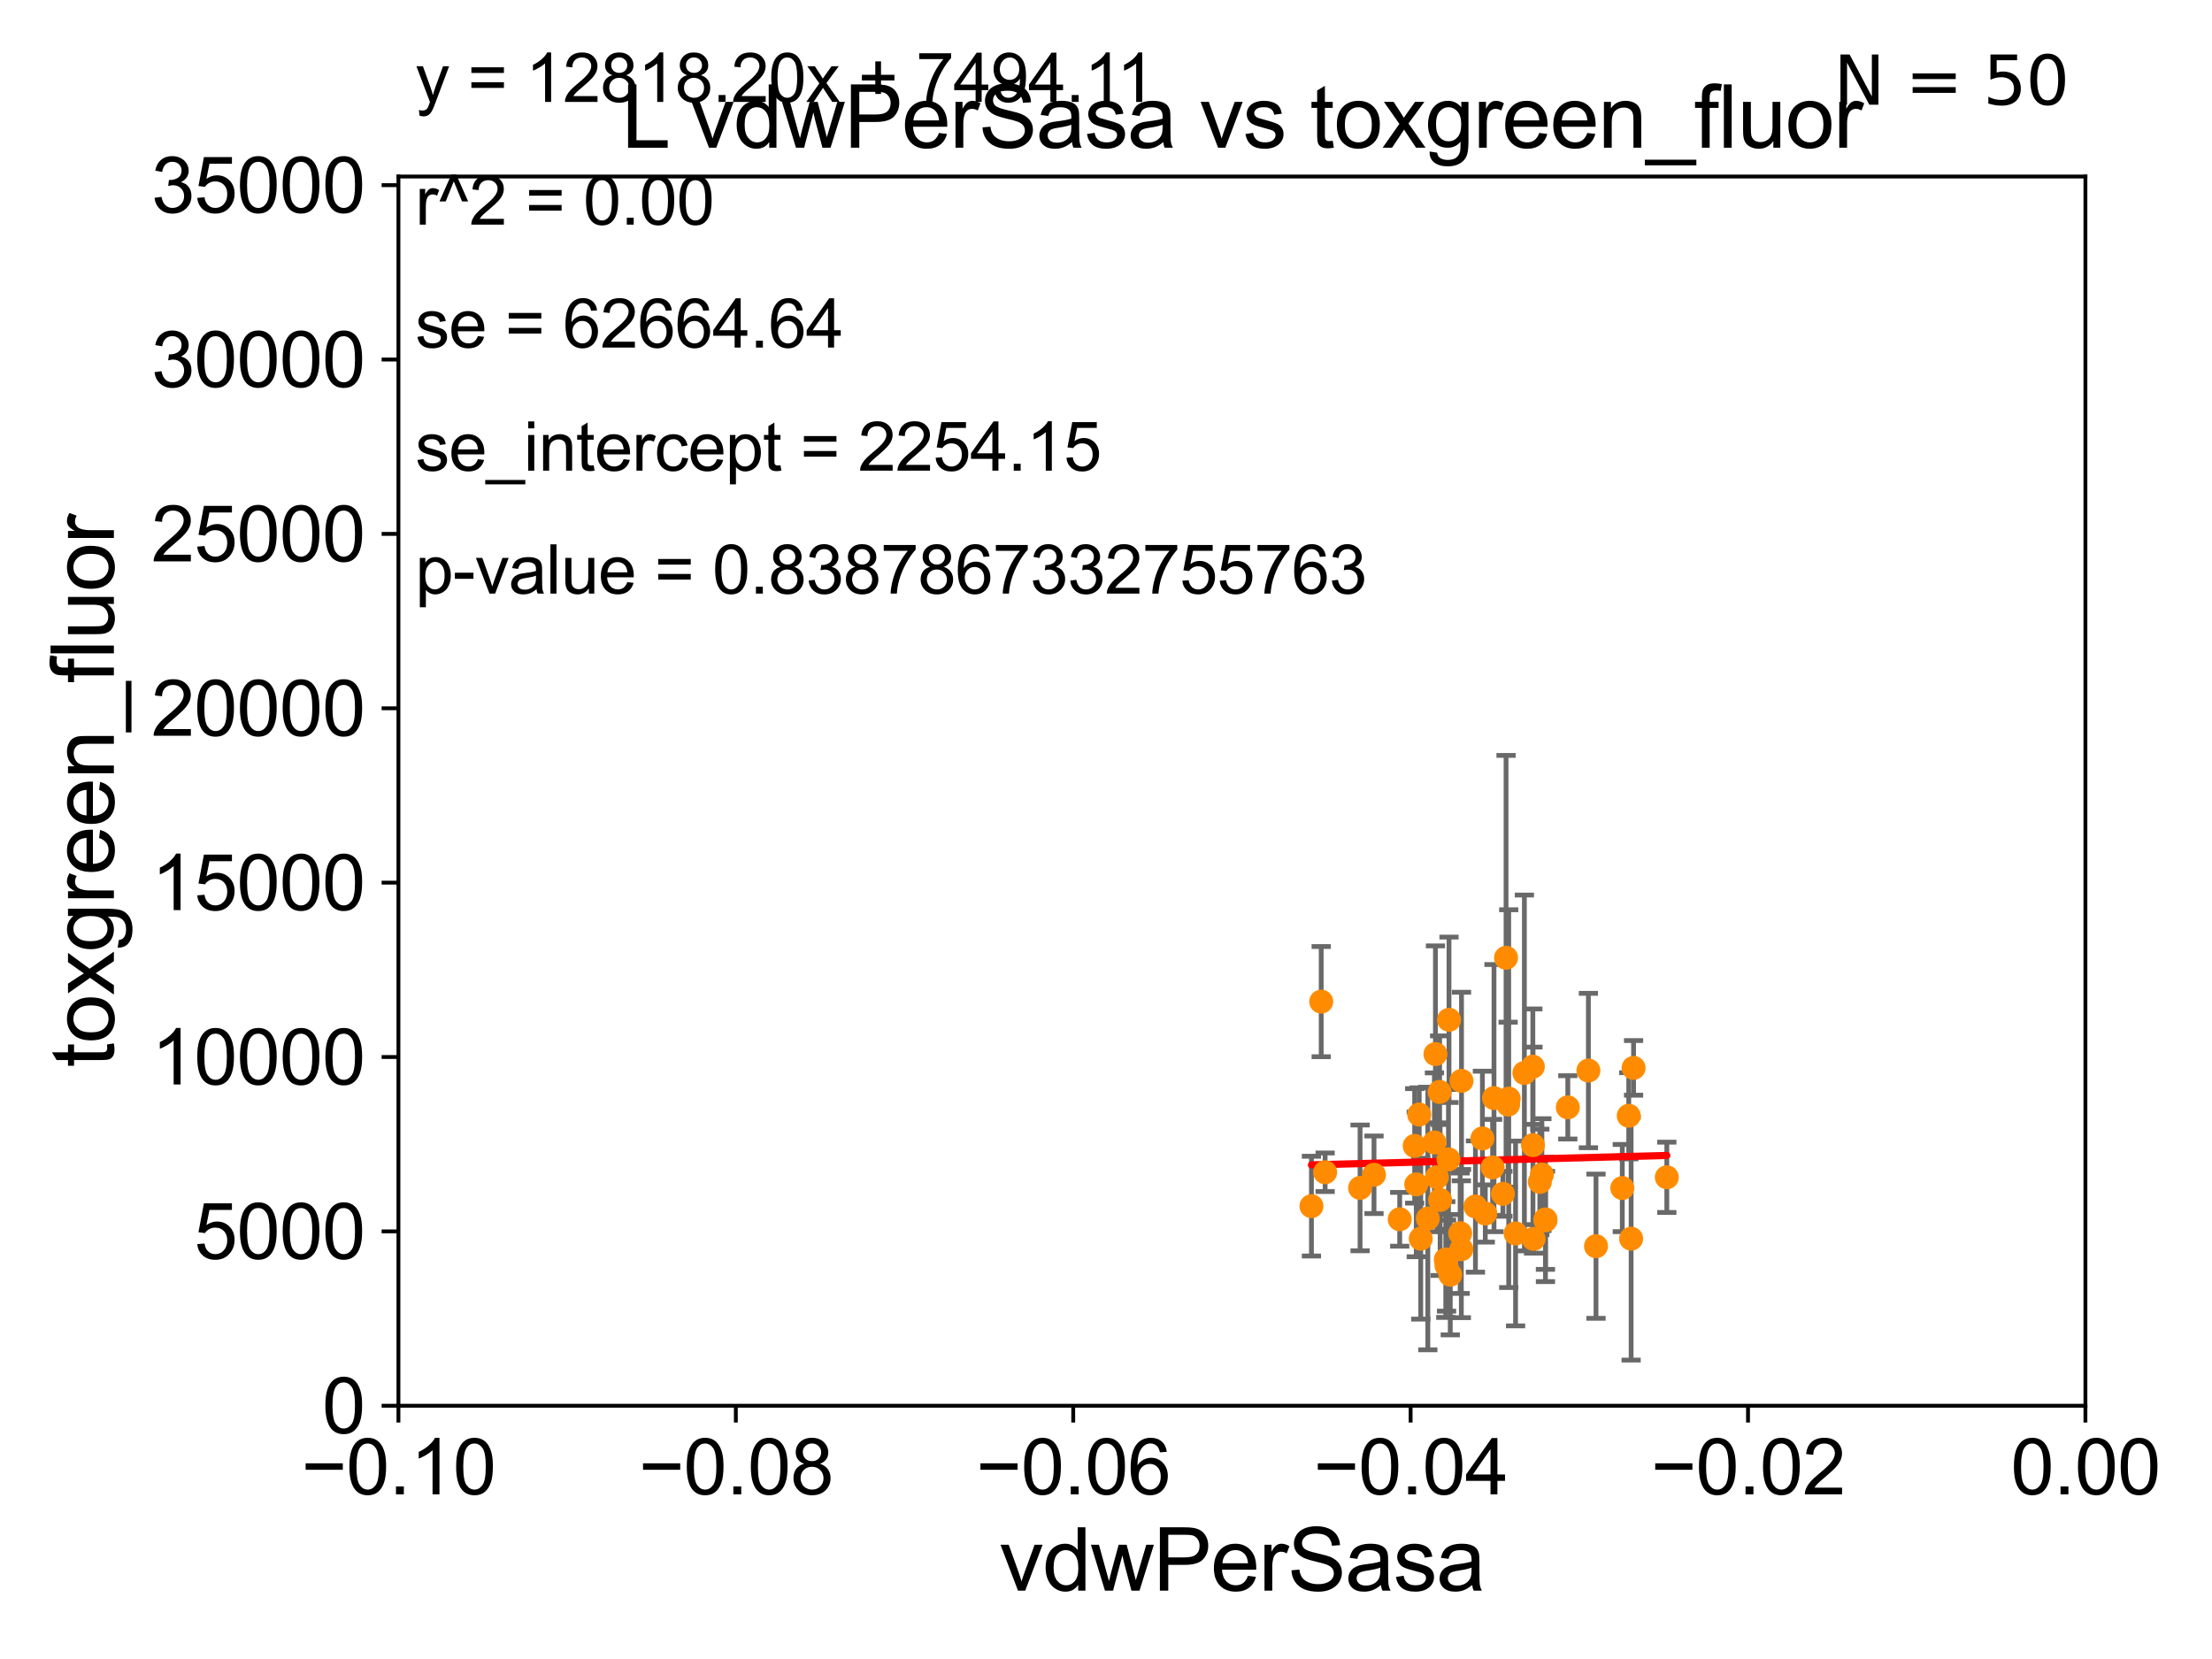 <?xml version="1.0" encoding="utf-8" standalone="no"?>
<!DOCTYPE svg PUBLIC "-//W3C//DTD SVG 1.1//EN"
  "http://www.w3.org/Graphics/SVG/1.1/DTD/svg11.dtd">
<svg xmlns:xlink="http://www.w3.org/1999/xlink" width="460.8pt" height="345.6pt" viewBox="0 0 460.8 345.6" xmlns="http://www.w3.org/2000/svg" version="1.1">
 <defs>
  <style type="text/css">*{stroke-linejoin: round; stroke-linecap: butt}</style>
 </defs>
 <g id="figure_1">
  <g id="patch_1">
   <path d="M 0 345.6 
L 460.8 345.6 
L 460.8 0 
L 0 0 
z
" style="fill: #ffffff"/>
  </g>
  <g id="axes_1">
   <g id="patch_2">
    <path d="M 83 292.84 
L 434.43 292.84 
L 434.43 36.775 
L 83 36.775 
z
" style="fill: #ffffff"/>
   </g>
   <g id="PathCollection_1">
    <defs>
     <path id="m54efac72c2" d="M 0 1.118 
C 0.297 1.118 0.581 1 0.791 0.791 
C 1 0.581 1.118 0.297 1.118 0 
C 1.118 -0.297 1 -0.581 0.791 -0.791 
C 0.581 -1 0.297 -1.118 0 -1.118 
C -0.297 -1.118 -0.581 -1 -0.791 -0.791 
C -1 -0.581 -1.118 -0.297 -1.118 0 
C -1.118 0.297 -1 0.581 -0.791 0.791 
C -0.581 1 -0.297 1.118 0 1.118 
z
" style="stroke: #ff8c00"/>
    </defs>
    <g clip-path="url(#p6ec3dfb92c)">
     <use xlink:href="#m54efac72c2" x="321.201" y="244.695" style="fill: #ff8c00; stroke: #ff8c00"/>
     <use xlink:href="#m54efac72c2" x="332.477" y="259.608" style="fill: #ff8c00; stroke: #ff8c00"/>
     <use xlink:href="#m54efac72c2" x="299.029" y="219.585" style="fill: #ff8c00; stroke: #ff8c00"/>
     <use xlink:href="#m54efac72c2" x="294.703" y="238.707" style="fill: #ff8c00; stroke: #ff8c00"/>
     <use xlink:href="#m54efac72c2" x="276.049" y="244.201" style="fill: #ff8c00; stroke: #ff8c00"/>
     <use xlink:href="#m54efac72c2" x="320.773" y="246.213" style="fill: #ff8c00; stroke: #ff8c00"/>
     <use xlink:href="#m54efac72c2" x="330.892" y="223.011" style="fill: #ff8c00; stroke: #ff8c00"/>
     <use xlink:href="#m54efac72c2" x="304.178" y="256.906" style="fill: #ff8c00; stroke: #ff8c00"/>
     <use xlink:href="#m54efac72c2" x="299.9" y="227.469" style="fill: #ff8c00; stroke: #ff8c00"/>
     <use xlink:href="#m54efac72c2" x="297.444" y="253.843" style="fill: #ff8c00; stroke: #ff8c00"/>
     <use xlink:href="#m54efac72c2" x="315.723" y="256.952" style="fill: #ff8c00; stroke: #ff8c00"/>
     <use xlink:href="#m54efac72c2" x="307.362" y="251.34" style="fill: #ff8c00; stroke: #ff8c00"/>
     <use xlink:href="#m54efac72c2" x="337.952" y="247.494" style="fill: #ff8c00; stroke: #ff8c00"/>
     <use xlink:href="#m54efac72c2" x="301.855" y="212.437" style="fill: #ff8c00; stroke: #ff8c00"/>
     <use xlink:href="#m54efac72c2" x="308.813" y="237.16" style="fill: #ff8c00; stroke: #ff8c00"/>
     <use xlink:href="#m54efac72c2" x="283.329" y="247.463" style="fill: #ff8c00; stroke: #ff8c00"/>
     <use xlink:href="#m54efac72c2" x="317.557" y="223.517" style="fill: #ff8c00; stroke: #ff8c00"/>
     <use xlink:href="#m54efac72c2" x="299.332" y="245.247" style="fill: #ff8c00; stroke: #ff8c00"/>
     <use xlink:href="#m54efac72c2" x="326.602" y="230.683" style="fill: #ff8c00; stroke: #ff8c00"/>
     <use xlink:href="#m54efac72c2" x="314.169" y="230.111" style="fill: #ff8c00; stroke: #ff8c00"/>
     <use xlink:href="#m54efac72c2" x="298.819" y="238" style="fill: #ff8c00; stroke: #ff8c00"/>
     <use xlink:href="#m54efac72c2" x="321.949" y="254.027" style="fill: #ff8c00; stroke: #ff8c00"/>
     <use xlink:href="#m54efac72c2" x="319.344" y="238.555" style="fill: #ff8c00; stroke: #ff8c00"/>
     <use xlink:href="#m54efac72c2" x="301.337" y="263.658" style="fill: #ff8c00; stroke: #ff8c00"/>
     <use xlink:href="#m54efac72c2" x="339.297" y="232.438" style="fill: #ff8c00; stroke: #ff8c00"/>
     <use xlink:href="#m54efac72c2" x="302.116" y="265.544" style="fill: #ff8c00; stroke: #ff8c00"/>
     <use xlink:href="#m54efac72c2" x="314.29" y="228.867" style="fill: #ff8c00; stroke: #ff8c00"/>
     <use xlink:href="#m54efac72c2" x="319.472" y="258.081" style="fill: #ff8c00; stroke: #ff8c00"/>
     <use xlink:href="#m54efac72c2" x="295.032" y="246.729" style="fill: #ff8c00; stroke: #ff8c00"/>
     <use xlink:href="#m54efac72c2" x="313.737" y="199.519" style="fill: #ff8c00; stroke: #ff8c00"/>
     <use xlink:href="#m54efac72c2" x="319.319" y="222.208" style="fill: #ff8c00; stroke: #ff8c00"/>
     <use xlink:href="#m54efac72c2" x="304.458" y="225.169" style="fill: #ff8c00; stroke: #ff8c00"/>
     <use xlink:href="#m54efac72c2" x="301.744" y="241.519" style="fill: #ff8c00; stroke: #ff8c00"/>
     <use xlink:href="#m54efac72c2" x="301.18" y="262.381" style="fill: #ff8c00; stroke: #ff8c00"/>
     <use xlink:href="#m54efac72c2" x="311.227" y="228.754" style="fill: #ff8c00; stroke: #ff8c00"/>
     <use xlink:href="#m54efac72c2" x="321.945" y="254.221" style="fill: #ff8c00; stroke: #ff8c00"/>
     <use xlink:href="#m54efac72c2" x="295.968" y="258.039" style="fill: #ff8c00; stroke: #ff8c00"/>
     <use xlink:href="#m54efac72c2" x="295.647" y="232.181" style="fill: #ff8c00; stroke: #ff8c00"/>
     <use xlink:href="#m54efac72c2" x="310.937" y="243.186" style="fill: #ff8c00; stroke: #ff8c00"/>
     <use xlink:href="#m54efac72c2" x="273.197" y="251.259" style="fill: #ff8c00; stroke: #ff8c00"/>
     <use xlink:href="#m54efac72c2" x="347.228" y="245.252" style="fill: #ff8c00; stroke: #ff8c00"/>
     <use xlink:href="#m54efac72c2" x="339.793" y="258.035" style="fill: #ff8c00; stroke: #ff8c00"/>
     <use xlink:href="#m54efac72c2" x="291.584" y="253.998" style="fill: #ff8c00; stroke: #ff8c00"/>
     <use xlink:href="#m54efac72c2" x="300.003" y="249.974" style="fill: #ff8c00; stroke: #ff8c00"/>
     <use xlink:href="#m54efac72c2" x="286.23" y="244.726" style="fill: #ff8c00; stroke: #ff8c00"/>
     <use xlink:href="#m54efac72c2" x="340.301" y="222.462" style="fill: #ff8c00; stroke: #ff8c00"/>
     <use xlink:href="#m54efac72c2" x="275.231" y="208.655" style="fill: #ff8c00; stroke: #ff8c00"/>
     <use xlink:href="#m54efac72c2" x="304.423" y="260.235" style="fill: #ff8c00; stroke: #ff8c00"/>
     <use xlink:href="#m54efac72c2" x="313.082" y="248.698" style="fill: #ff8c00; stroke: #ff8c00"/>
     <use xlink:href="#m54efac72c2" x="309.412" y="252.795" style="fill: #ff8c00; stroke: #ff8c00"/>
    </g>
   </g>
   <g id="matplotlib.axis_1">
    <g id="xtick_1">
     <g id="line2d_1">
      <defs>
       <path id="m4c0af90b9c" d="M 0 0 
L 0 3.5 
" style="stroke: #000000; stroke-width: 0.8"/>
      </defs>
      <g>
       <use xlink:href="#m4c0af90b9c" x="83" y="292.84" style="stroke: #000000; stroke-width: 0.8"/>
      </g>
     </g>
     <g id="text_1">
      <!-- −0.10 -->
      <g transform="translate(62.759 311.293)scale(0.16 -0.16)">
       <defs>
        <path id="ArialMT-2212" d="M 3381 1997 
L 356 1997 
L 356 2522 
L 3381 2522 
L 3381 1997 
z
" transform="scale(0.016)"/>
        <path id="ArialMT-30" d="M 266 2259 
Q 266 3072 433 3567 
Q 600 4063 929 4331 
Q 1259 4600 1759 4600 
Q 2128 4600 2406 4451 
Q 2684 4303 2865 4023 
Q 3047 3744 3150 3342 
Q 3253 2941 3253 2259 
Q 3253 1453 3087 958 
Q 2922 463 2592 192 
Q 2263 -78 1759 -78 
Q 1097 -78 719 397 
Q 266 969 266 2259 
z
M 844 2259 
Q 844 1131 1108 757 
Q 1372 384 1759 384 
Q 2147 384 2411 759 
Q 2675 1134 2675 2259 
Q 2675 3391 2411 3762 
Q 2147 4134 1753 4134 
Q 1366 4134 1134 3806 
Q 844 3388 844 2259 
z
" transform="scale(0.016)"/>
        <path id="ArialMT-2e" d="M 581 0 
L 581 641 
L 1222 641 
L 1222 0 
L 581 0 
z
" transform="scale(0.016)"/>
        <path id="ArialMT-31" d="M 2384 0 
L 1822 0 
L 1822 3584 
Q 1619 3391 1289 3197 
Q 959 3003 697 2906 
L 697 3450 
Q 1169 3672 1522 3987 
Q 1875 4303 2022 4600 
L 2384 4600 
L 2384 0 
z
" transform="scale(0.016)"/>
       </defs>
       <use xlink:href="#ArialMT-2212"/>
       <use xlink:href="#ArialMT-30" x="58.398"/>
       <use xlink:href="#ArialMT-2e" x="114.014"/>
       <use xlink:href="#ArialMT-31" x="141.797"/>
       <use xlink:href="#ArialMT-30" x="197.412"/>
      </g>
     </g>
    </g>
    <g id="xtick_2">
     <g id="line2d_2">
      <g>
       <use xlink:href="#m4c0af90b9c" x="153.286" y="292.84" style="stroke: #000000; stroke-width: 0.8"/>
      </g>
     </g>
     <g id="text_2">
      <!-- −0.08 -->
      <g transform="translate(133.045 311.293)scale(0.16 -0.16)">
       <defs>
        <path id="ArialMT-38" d="M 1131 2484 
Q 781 2613 612 2850 
Q 444 3088 444 3419 
Q 444 3919 803 4259 
Q 1163 4600 1759 4600 
Q 2359 4600 2725 4251 
Q 3091 3903 3091 3403 
Q 3091 3084 2923 2848 
Q 2756 2613 2416 2484 
Q 2838 2347 3058 2040 
Q 3278 1734 3278 1309 
Q 3278 722 2862 322 
Q 2447 -78 1769 -78 
Q 1091 -78 675 323 
Q 259 725 259 1325 
Q 259 1772 486 2073 
Q 713 2375 1131 2484 
z
M 1019 3438 
Q 1019 3113 1228 2906 
Q 1438 2700 1772 2700 
Q 2097 2700 2305 2904 
Q 2513 3109 2513 3406 
Q 2513 3716 2298 3927 
Q 2084 4138 1766 4138 
Q 1444 4138 1231 3931 
Q 1019 3725 1019 3438 
z
M 838 1322 
Q 838 1081 952 856 
Q 1066 631 1291 507 
Q 1516 384 1775 384 
Q 2178 384 2440 643 
Q 2703 903 2703 1303 
Q 2703 1709 2433 1975 
Q 2163 2241 1756 2241 
Q 1359 2241 1098 1978 
Q 838 1716 838 1322 
z
" transform="scale(0.016)"/>
       </defs>
       <use xlink:href="#ArialMT-2212"/>
       <use xlink:href="#ArialMT-30" x="58.398"/>
       <use xlink:href="#ArialMT-2e" x="114.014"/>
       <use xlink:href="#ArialMT-30" x="141.797"/>
       <use xlink:href="#ArialMT-38" x="197.412"/>
      </g>
     </g>
    </g>
    <g id="xtick_3">
     <g id="line2d_3">
      <g>
       <use xlink:href="#m4c0af90b9c" x="223.572" y="292.84" style="stroke: #000000; stroke-width: 0.8"/>
      </g>
     </g>
     <g id="text_3">
      <!-- −0.06 -->
      <g transform="translate(203.331 311.293)scale(0.16 -0.16)">
       <defs>
        <path id="ArialMT-36" d="M 3184 3459 
L 2625 3416 
Q 2550 3747 2413 3897 
Q 2184 4138 1850 4138 
Q 1581 4138 1378 3988 
Q 1113 3794 959 3422 
Q 806 3050 800 2363 
Q 1003 2672 1297 2822 
Q 1591 2972 1913 2972 
Q 2475 2972 2870 2558 
Q 3266 2144 3266 1488 
Q 3266 1056 3080 686 
Q 2894 316 2569 119 
Q 2244 -78 1831 -78 
Q 1128 -78 684 439 
Q 241 956 241 2144 
Q 241 3472 731 4075 
Q 1159 4600 1884 4600 
Q 2425 4600 2770 4297 
Q 3116 3994 3184 3459 
z
M 888 1484 
Q 888 1194 1011 928 
Q 1134 663 1356 523 
Q 1578 384 1822 384 
Q 2178 384 2434 671 
Q 2691 959 2691 1453 
Q 2691 1928 2437 2201 
Q 2184 2475 1800 2475 
Q 1419 2475 1153 2201 
Q 888 1928 888 1484 
z
" transform="scale(0.016)"/>
       </defs>
       <use xlink:href="#ArialMT-2212"/>
       <use xlink:href="#ArialMT-30" x="58.398"/>
       <use xlink:href="#ArialMT-2e" x="114.014"/>
       <use xlink:href="#ArialMT-30" x="141.797"/>
       <use xlink:href="#ArialMT-36" x="197.412"/>
      </g>
     </g>
    </g>
    <g id="xtick_4">
     <g id="line2d_4">
      <g>
       <use xlink:href="#m4c0af90b9c" x="293.858" y="292.84" style="stroke: #000000; stroke-width: 0.8"/>
      </g>
     </g>
     <g id="text_4">
      <!-- −0.04 -->
      <g transform="translate(273.617 311.293)scale(0.16 -0.16)">
       <defs>
        <path id="ArialMT-34" d="M 2069 0 
L 2069 1097 
L 81 1097 
L 81 1613 
L 2172 4581 
L 2631 4581 
L 2631 1613 
L 3250 1613 
L 3250 1097 
L 2631 1097 
L 2631 0 
L 2069 0 
z
M 2069 1613 
L 2069 3678 
L 634 1613 
L 2069 1613 
z
" transform="scale(0.016)"/>
       </defs>
       <use xlink:href="#ArialMT-2212"/>
       <use xlink:href="#ArialMT-30" x="58.398"/>
       <use xlink:href="#ArialMT-2e" x="114.014"/>
       <use xlink:href="#ArialMT-30" x="141.797"/>
       <use xlink:href="#ArialMT-34" x="197.412"/>
      </g>
     </g>
    </g>
    <g id="xtick_5">
     <g id="line2d_5">
      <g>
       <use xlink:href="#m4c0af90b9c" x="364.144" y="292.84" style="stroke: #000000; stroke-width: 0.8"/>
      </g>
     </g>
     <g id="text_5">
      <!-- −0.02 -->
      <g transform="translate(343.903 311.293)scale(0.16 -0.16)">
       <defs>
        <path id="ArialMT-32" d="M 3222 541 
L 3222 0 
L 194 0 
Q 188 203 259 391 
Q 375 700 629 1000 
Q 884 1300 1366 1694 
Q 2113 2306 2375 2664 
Q 2638 3022 2638 3341 
Q 2638 3675 2398 3904 
Q 2159 4134 1775 4134 
Q 1369 4134 1125 3890 
Q 881 3647 878 3216 
L 300 3275 
Q 359 3922 746 4261 
Q 1134 4600 1788 4600 
Q 2447 4600 2831 4234 
Q 3216 3869 3216 3328 
Q 3216 3053 3103 2787 
Q 2991 2522 2730 2228 
Q 2469 1934 1863 1422 
Q 1356 997 1212 845 
Q 1069 694 975 541 
L 3222 541 
z
" transform="scale(0.016)"/>
       </defs>
       <use xlink:href="#ArialMT-2212"/>
       <use xlink:href="#ArialMT-30" x="58.398"/>
       <use xlink:href="#ArialMT-2e" x="114.014"/>
       <use xlink:href="#ArialMT-30" x="141.797"/>
       <use xlink:href="#ArialMT-32" x="197.412"/>
      </g>
     </g>
    </g>
    <g id="xtick_6">
     <g id="line2d_6">
      <g>
       <use xlink:href="#m4c0af90b9c" x="434.43" y="292.84" style="stroke: #000000; stroke-width: 0.8"/>
      </g>
     </g>
     <g id="text_6">
      <!-- 0.00 -->
      <g transform="translate(418.861 311.293)scale(0.16 -0.16)">
       <use xlink:href="#ArialMT-30"/>
       <use xlink:href="#ArialMT-2e" x="55.615"/>
       <use xlink:href="#ArialMT-30" x="83.398"/>
       <use xlink:href="#ArialMT-30" x="139.014"/>
      </g>
     </g>
    </g>
    <g id="text_7">
     <!-- vdwPerSasa -->
     <g transform="translate(208.193 331.357)scale(0.18 -0.18)">
      <defs>
       <path id="ArialMT-76" d="M 1344 0 
L 81 3319 
L 675 3319 
L 1388 1331 
Q 1503 1009 1600 663 
Q 1675 925 1809 1294 
L 2547 3319 
L 3125 3319 
L 1869 0 
L 1344 0 
z
" transform="scale(0.016)"/>
       <path id="ArialMT-64" d="M 2575 0 
L 2575 419 
Q 2259 -75 1647 -75 
Q 1250 -75 917 144 
Q 584 363 401 755 
Q 219 1147 219 1656 
Q 219 2153 384 2558 
Q 550 2963 881 3178 
Q 1213 3394 1622 3394 
Q 1922 3394 2156 3267 
Q 2391 3141 2538 2938 
L 2538 4581 
L 3097 4581 
L 3097 0 
L 2575 0 
z
M 797 1656 
Q 797 1019 1065 703 
Q 1334 388 1700 388 
Q 2069 388 2326 689 
Q 2584 991 2584 1609 
Q 2584 2291 2321 2609 
Q 2059 2928 1675 2928 
Q 1300 2928 1048 2622 
Q 797 2316 797 1656 
z
" transform="scale(0.016)"/>
       <path id="ArialMT-77" d="M 1034 0 
L 19 3319 
L 600 3319 
L 1128 1403 
L 1325 691 
Q 1338 744 1497 1375 
L 2025 3319 
L 2603 3319 
L 3100 1394 
L 3266 759 
L 3456 1400 
L 4025 3319 
L 4572 3319 
L 3534 0 
L 2950 0 
L 2422 1988 
L 2294 2553 
L 1622 0 
L 1034 0 
z
" transform="scale(0.016)"/>
       <path id="ArialMT-50" d="M 494 0 
L 494 4581 
L 2222 4581 
Q 2678 4581 2919 4538 
Q 3256 4481 3484 4323 
Q 3713 4166 3852 3881 
Q 3991 3597 3991 3256 
Q 3991 2672 3619 2267 
Q 3247 1863 2275 1863 
L 1100 1863 
L 1100 0 
L 494 0 
z
M 1100 2403 
L 2284 2403 
Q 2872 2403 3119 2622 
Q 3366 2841 3366 3238 
Q 3366 3525 3220 3729 
Q 3075 3934 2838 4000 
Q 2684 4041 2272 4041 
L 1100 4041 
L 1100 2403 
z
" transform="scale(0.016)"/>
       <path id="ArialMT-65" d="M 2694 1069 
L 3275 997 
Q 3138 488 2766 206 
Q 2394 -75 1816 -75 
Q 1088 -75 661 373 
Q 234 822 234 1631 
Q 234 2469 665 2931 
Q 1097 3394 1784 3394 
Q 2450 3394 2872 2941 
Q 3294 2488 3294 1666 
Q 3294 1616 3291 1516 
L 816 1516 
Q 847 969 1125 678 
Q 1403 388 1819 388 
Q 2128 388 2347 550 
Q 2566 713 2694 1069 
z
M 847 1978 
L 2700 1978 
Q 2663 2397 2488 2606 
Q 2219 2931 1791 2931 
Q 1403 2931 1139 2672 
Q 875 2413 847 1978 
z
" transform="scale(0.016)"/>
       <path id="ArialMT-72" d="M 416 0 
L 416 3319 
L 922 3319 
L 922 2816 
Q 1116 3169 1280 3281 
Q 1444 3394 1641 3394 
Q 1925 3394 2219 3213 
L 2025 2691 
Q 1819 2813 1613 2813 
Q 1428 2813 1281 2702 
Q 1134 2591 1072 2394 
Q 978 2094 978 1738 
L 978 0 
L 416 0 
z
" transform="scale(0.016)"/>
       <path id="ArialMT-53" d="M 288 1472 
L 859 1522 
Q 900 1178 1048 958 
Q 1197 738 1509 602 
Q 1822 466 2213 466 
Q 2559 466 2825 569 
Q 3091 672 3220 851 
Q 3350 1031 3350 1244 
Q 3350 1459 3225 1620 
Q 3100 1781 2813 1891 
Q 2628 1963 1997 2114 
Q 1366 2266 1113 2400 
Q 784 2572 623 2826 
Q 463 3081 463 3397 
Q 463 3744 659 4045 
Q 856 4347 1234 4503 
Q 1613 4659 2075 4659 
Q 2584 4659 2973 4495 
Q 3363 4331 3572 4012 
Q 3781 3694 3797 3291 
L 3216 3247 
Q 3169 3681 2898 3903 
Q 2628 4125 2100 4125 
Q 1550 4125 1298 3923 
Q 1047 3722 1047 3438 
Q 1047 3191 1225 3031 
Q 1400 2872 2139 2705 
Q 2878 2538 3153 2413 
Q 3553 2228 3743 1945 
Q 3934 1663 3934 1294 
Q 3934 928 3725 604 
Q 3516 281 3123 101 
Q 2731 -78 2241 -78 
Q 1619 -78 1198 103 
Q 778 284 539 648 
Q 300 1013 288 1472 
z
" transform="scale(0.016)"/>
       <path id="ArialMT-61" d="M 2588 409 
Q 2275 144 1986 34 
Q 1697 -75 1366 -75 
Q 819 -75 525 192 
Q 231 459 231 875 
Q 231 1119 342 1320 
Q 453 1522 633 1644 
Q 813 1766 1038 1828 
Q 1203 1872 1538 1913 
Q 2219 1994 2541 2106 
Q 2544 2222 2544 2253 
Q 2544 2597 2384 2738 
Q 2169 2928 1744 2928 
Q 1347 2928 1158 2789 
Q 969 2650 878 2297 
L 328 2372 
Q 403 2725 575 2942 
Q 747 3159 1072 3276 
Q 1397 3394 1825 3394 
Q 2250 3394 2515 3294 
Q 2781 3194 2906 3042 
Q 3031 2891 3081 2659 
Q 3109 2516 3109 2141 
L 3109 1391 
Q 3109 606 3145 398 
Q 3181 191 3288 0 
L 2700 0 
Q 2613 175 2588 409 
z
M 2541 1666 
Q 2234 1541 1622 1453 
Q 1275 1403 1131 1340 
Q 988 1278 909 1158 
Q 831 1038 831 891 
Q 831 666 1001 516 
Q 1172 366 1500 366 
Q 1825 366 2078 508 
Q 2331 650 2450 897 
Q 2541 1088 2541 1459 
L 2541 1666 
z
" transform="scale(0.016)"/>
       <path id="ArialMT-73" d="M 197 991 
L 753 1078 
Q 800 744 1014 566 
Q 1228 388 1613 388 
Q 2000 388 2187 545 
Q 2375 703 2375 916 
Q 2375 1106 2209 1216 
Q 2094 1291 1634 1406 
Q 1016 1563 777 1677 
Q 538 1791 414 1992 
Q 291 2194 291 2438 
Q 291 2659 392 2848 
Q 494 3038 669 3163 
Q 800 3259 1026 3326 
Q 1253 3394 1513 3394 
Q 1903 3394 2198 3281 
Q 2494 3169 2634 2976 
Q 2775 2784 2828 2463 
L 2278 2388 
Q 2241 2644 2061 2787 
Q 1881 2931 1553 2931 
Q 1166 2931 1000 2803 
Q 834 2675 834 2503 
Q 834 2394 903 2306 
Q 972 2216 1119 2156 
Q 1203 2125 1616 2013 
Q 2213 1853 2448 1751 
Q 2684 1650 2818 1456 
Q 2953 1263 2953 975 
Q 2953 694 2789 445 
Q 2625 197 2315 61 
Q 2006 -75 1616 -75 
Q 969 -75 630 194 
Q 291 463 197 991 
z
" transform="scale(0.016)"/>
      </defs>
      <use xlink:href="#ArialMT-76"/>
      <use xlink:href="#ArialMT-64" x="50"/>
      <use xlink:href="#ArialMT-77" x="105.615"/>
      <use xlink:href="#ArialMT-50" x="177.832"/>
      <use xlink:href="#ArialMT-65" x="244.531"/>
      <use xlink:href="#ArialMT-72" x="300.146"/>
      <use xlink:href="#ArialMT-53" x="333.447"/>
      <use xlink:href="#ArialMT-61" x="400.146"/>
      <use xlink:href="#ArialMT-73" x="455.762"/>
      <use xlink:href="#ArialMT-61" x="505.762"/>
     </g>
    </g>
   </g>
   <g id="matplotlib.axis_2">
    <g id="ytick_1">
     <g id="line2d_7">
      <defs>
       <path id="mc58e24b4e8" d="M 0 0 
L -3.5 0 
" style="stroke: #000000; stroke-width: 0.8"/>
      </defs>
      <g>
       <use xlink:href="#mc58e24b4e8" x="83" y="292.84" style="stroke: #000000; stroke-width: 0.8"/>
      </g>
     </g>
     <g id="text_8">
      <!-- 0 -->
      <g transform="translate(67.103 298.566)scale(0.16 -0.16)">
       <use xlink:href="#ArialMT-30"/>
      </g>
     </g>
    </g>
    <g id="ytick_2">
     <g id="line2d_8">
      <g>
       <use xlink:href="#mc58e24b4e8" x="83" y="256.516" style="stroke: #000000; stroke-width: 0.8"/>
      </g>
     </g>
     <g id="text_9">
      <!-- 5000 -->
      <g transform="translate(40.41 262.242)scale(0.16 -0.16)">
       <defs>
        <path id="ArialMT-35" d="M 266 1200 
L 856 1250 
Q 922 819 1161 601 
Q 1400 384 1738 384 
Q 2144 384 2425 690 
Q 2706 997 2706 1503 
Q 2706 1984 2436 2262 
Q 2166 2541 1728 2541 
Q 1456 2541 1237 2417 
Q 1019 2294 894 2097 
L 366 2166 
L 809 4519 
L 3088 4519 
L 3088 3981 
L 1259 3981 
L 1013 2750 
Q 1425 3038 1878 3038 
Q 2478 3038 2890 2622 
Q 3303 2206 3303 1553 
Q 3303 931 2941 478 
Q 2500 -78 1738 -78 
Q 1113 -78 717 272 
Q 322 622 266 1200 
z
" transform="scale(0.016)"/>
       </defs>
       <use xlink:href="#ArialMT-35"/>
       <use xlink:href="#ArialMT-30" x="55.615"/>
       <use xlink:href="#ArialMT-30" x="111.23"/>
       <use xlink:href="#ArialMT-30" x="166.846"/>
      </g>
     </g>
    </g>
    <g id="ytick_3">
     <g id="line2d_9">
      <g>
       <use xlink:href="#mc58e24b4e8" x="83" y="220.192" style="stroke: #000000; stroke-width: 0.8"/>
      </g>
     </g>
     <g id="text_10">
      <!-- 10000 -->
      <g transform="translate(31.512 225.918)scale(0.16 -0.16)">
       <use xlink:href="#ArialMT-31"/>
       <use xlink:href="#ArialMT-30" x="55.615"/>
       <use xlink:href="#ArialMT-30" x="111.23"/>
       <use xlink:href="#ArialMT-30" x="166.846"/>
       <use xlink:href="#ArialMT-30" x="222.461"/>
      </g>
     </g>
    </g>
    <g id="ytick_4">
     <g id="line2d_10">
      <g>
       <use xlink:href="#mc58e24b4e8" x="83" y="183.867" style="stroke: #000000; stroke-width: 0.8"/>
      </g>
     </g>
     <g id="text_11">
      <!-- 15000 -->
      <g transform="translate(31.512 189.594)scale(0.16 -0.16)">
       <use xlink:href="#ArialMT-31"/>
       <use xlink:href="#ArialMT-35" x="55.615"/>
       <use xlink:href="#ArialMT-30" x="111.23"/>
       <use xlink:href="#ArialMT-30" x="166.846"/>
       <use xlink:href="#ArialMT-30" x="222.461"/>
      </g>
     </g>
    </g>
    <g id="ytick_5">
     <g id="line2d_11">
      <g>
       <use xlink:href="#mc58e24b4e8" x="83" y="147.543" style="stroke: #000000; stroke-width: 0.8"/>
      </g>
     </g>
     <g id="text_12">
      <!-- 20000 -->
      <g transform="translate(31.512 153.27)scale(0.16 -0.16)">
       <use xlink:href="#ArialMT-32"/>
       <use xlink:href="#ArialMT-30" x="55.615"/>
       <use xlink:href="#ArialMT-30" x="111.23"/>
       <use xlink:href="#ArialMT-30" x="166.846"/>
       <use xlink:href="#ArialMT-30" x="222.461"/>
      </g>
     </g>
    </g>
    <g id="ytick_6">
     <g id="line2d_12">
      <g>
       <use xlink:href="#mc58e24b4e8" x="83" y="111.219" style="stroke: #000000; stroke-width: 0.8"/>
      </g>
     </g>
     <g id="text_13">
      <!-- 25000 -->
      <g transform="translate(31.512 116.945)scale(0.16 -0.16)">
       <use xlink:href="#ArialMT-32"/>
       <use xlink:href="#ArialMT-35" x="55.615"/>
       <use xlink:href="#ArialMT-30" x="111.23"/>
       <use xlink:href="#ArialMT-30" x="166.846"/>
       <use xlink:href="#ArialMT-30" x="222.461"/>
      </g>
     </g>
    </g>
    <g id="ytick_7">
     <g id="line2d_13">
      <g>
       <use xlink:href="#mc58e24b4e8" x="83" y="74.895" style="stroke: #000000; stroke-width: 0.8"/>
      </g>
     </g>
     <g id="text_14">
      <!-- 30000 -->
      <g transform="translate(31.512 80.621)scale(0.16 -0.16)">
       <defs>
        <path id="ArialMT-33" d="M 269 1209 
L 831 1284 
Q 928 806 1161 595 
Q 1394 384 1728 384 
Q 2125 384 2398 659 
Q 2672 934 2672 1341 
Q 2672 1728 2419 1979 
Q 2166 2231 1775 2231 
Q 1616 2231 1378 2169 
L 1441 2663 
Q 1497 2656 1531 2656 
Q 1891 2656 2178 2843 
Q 2466 3031 2466 3422 
Q 2466 3731 2256 3934 
Q 2047 4138 1716 4138 
Q 1388 4138 1169 3931 
Q 950 3725 888 3313 
L 325 3413 
Q 428 3978 793 4289 
Q 1159 4600 1703 4600 
Q 2078 4600 2393 4439 
Q 2709 4278 2876 4000 
Q 3044 3722 3044 3409 
Q 3044 3113 2884 2869 
Q 2725 2625 2413 2481 
Q 2819 2388 3044 2092 
Q 3269 1797 3269 1353 
Q 3269 753 2831 336 
Q 2394 -81 1725 -81 
Q 1122 -81 723 278 
Q 325 638 269 1209 
z
" transform="scale(0.016)"/>
       </defs>
       <use xlink:href="#ArialMT-33"/>
       <use xlink:href="#ArialMT-30" x="55.615"/>
       <use xlink:href="#ArialMT-30" x="111.23"/>
       <use xlink:href="#ArialMT-30" x="166.846"/>
       <use xlink:href="#ArialMT-30" x="222.461"/>
      </g>
     </g>
    </g>
    <g id="ytick_8">
     <g id="line2d_14">
      <g>
       <use xlink:href="#mc58e24b4e8" x="83" y="38.571" style="stroke: #000000; stroke-width: 0.8"/>
      </g>
     </g>
     <g id="text_15">
      <!-- 35000 -->
      <g transform="translate(31.512 44.297)scale(0.16 -0.16)">
       <use xlink:href="#ArialMT-33"/>
       <use xlink:href="#ArialMT-35" x="55.615"/>
       <use xlink:href="#ArialMT-30" x="111.23"/>
       <use xlink:href="#ArialMT-30" x="166.846"/>
       <use xlink:href="#ArialMT-30" x="222.461"/>
      </g>
     </g>
    </g>
    <g id="text_16">
     <!-- toxgreen_fluor -->
     <g transform="translate(23.724 222.34)rotate(-90)scale(0.18 -0.18)">
      <defs>
       <path id="ArialMT-74" d="M 1650 503 
L 1731 6 
Q 1494 -44 1306 -44 
Q 1000 -44 831 53 
Q 663 150 594 308 
Q 525 466 525 972 
L 525 2881 
L 113 2881 
L 113 3319 
L 525 3319 
L 525 4141 
L 1084 4478 
L 1084 3319 
L 1650 3319 
L 1650 2881 
L 1084 2881 
L 1084 941 
Q 1084 700 1114 631 
Q 1144 563 1211 522 
Q 1278 481 1403 481 
Q 1497 481 1650 503 
z
" transform="scale(0.016)"/>
       <path id="ArialMT-6f" d="M 213 1659 
Q 213 2581 725 3025 
Q 1153 3394 1769 3394 
Q 2453 3394 2887 2945 
Q 3322 2497 3322 1706 
Q 3322 1066 3130 698 
Q 2938 331 2570 128 
Q 2203 -75 1769 -75 
Q 1072 -75 642 372 
Q 213 819 213 1659 
z
M 791 1659 
Q 791 1022 1069 705 
Q 1347 388 1769 388 
Q 2188 388 2466 706 
Q 2744 1025 2744 1678 
Q 2744 2294 2464 2611 
Q 2184 2928 1769 2928 
Q 1347 2928 1069 2612 
Q 791 2297 791 1659 
z
" transform="scale(0.016)"/>
       <path id="ArialMT-78" d="M 47 0 
L 1259 1725 
L 138 3319 
L 841 3319 
L 1350 2541 
Q 1494 2319 1581 2169 
Q 1719 2375 1834 2534 
L 2394 3319 
L 3066 3319 
L 1919 1756 
L 3153 0 
L 2463 0 
L 1781 1031 
L 1600 1309 
L 728 0 
L 47 0 
z
" transform="scale(0.016)"/>
       <path id="ArialMT-67" d="M 319 -275 
L 866 -356 
Q 900 -609 1056 -725 
Q 1266 -881 1628 -881 
Q 2019 -881 2231 -725 
Q 2444 -569 2519 -288 
Q 2563 -116 2559 434 
Q 2191 0 1641 0 
Q 956 0 581 494 
Q 206 988 206 1678 
Q 206 2153 378 2554 
Q 550 2956 876 3175 
Q 1203 3394 1644 3394 
Q 2231 3394 2613 2919 
L 2613 3319 
L 3131 3319 
L 3131 450 
Q 3131 -325 2973 -648 
Q 2816 -972 2473 -1159 
Q 2131 -1347 1631 -1347 
Q 1038 -1347 672 -1080 
Q 306 -813 319 -275 
z
M 784 1719 
Q 784 1066 1043 766 
Q 1303 466 1694 466 
Q 2081 466 2343 764 
Q 2606 1063 2606 1700 
Q 2606 2309 2336 2618 
Q 2066 2928 1684 2928 
Q 1309 2928 1046 2623 
Q 784 2319 784 1719 
z
" transform="scale(0.016)"/>
       <path id="ArialMT-6e" d="M 422 0 
L 422 3319 
L 928 3319 
L 928 2847 
Q 1294 3394 1984 3394 
Q 2284 3394 2536 3286 
Q 2788 3178 2913 3003 
Q 3038 2828 3088 2588 
Q 3119 2431 3119 2041 
L 3119 0 
L 2556 0 
L 2556 2019 
Q 2556 2363 2490 2533 
Q 2425 2703 2258 2804 
Q 2091 2906 1866 2906 
Q 1506 2906 1245 2678 
Q 984 2450 984 1813 
L 984 0 
L 422 0 
z
" transform="scale(0.016)"/>
       <path id="ArialMT-5f" d="M -97 -1272 
L -97 -866 
L 3631 -866 
L 3631 -1272 
L -97 -1272 
z
" transform="scale(0.016)"/>
       <path id="ArialMT-66" d="M 556 0 
L 556 2881 
L 59 2881 
L 59 3319 
L 556 3319 
L 556 3672 
Q 556 4006 616 4169 
Q 697 4388 901 4523 
Q 1106 4659 1475 4659 
Q 1713 4659 2000 4603 
L 1916 4113 
Q 1741 4144 1584 4144 
Q 1328 4144 1222 4034 
Q 1116 3925 1116 3625 
L 1116 3319 
L 1763 3319 
L 1763 2881 
L 1116 2881 
L 1116 0 
L 556 0 
z
" transform="scale(0.016)"/>
       <path id="ArialMT-6c" d="M 409 0 
L 409 4581 
L 972 4581 
L 972 0 
L 409 0 
z
" transform="scale(0.016)"/>
       <path id="ArialMT-75" d="M 2597 0 
L 2597 488 
Q 2209 -75 1544 -75 
Q 1250 -75 995 37 
Q 741 150 617 320 
Q 494 491 444 738 
Q 409 903 409 1263 
L 409 3319 
L 972 3319 
L 972 1478 
Q 972 1038 1006 884 
Q 1059 663 1231 536 
Q 1403 409 1656 409 
Q 1909 409 2131 539 
Q 2353 669 2445 892 
Q 2538 1116 2538 1541 
L 2538 3319 
L 3100 3319 
L 3100 0 
L 2597 0 
z
" transform="scale(0.016)"/>
      </defs>
      <use xlink:href="#ArialMT-74"/>
      <use xlink:href="#ArialMT-6f" x="27.783"/>
      <use xlink:href="#ArialMT-78" x="83.398"/>
      <use xlink:href="#ArialMT-67" x="133.398"/>
      <use xlink:href="#ArialMT-72" x="189.014"/>
      <use xlink:href="#ArialMT-65" x="222.314"/>
      <use xlink:href="#ArialMT-65" x="277.93"/>
      <use xlink:href="#ArialMT-6e" x="333.545"/>
      <use xlink:href="#ArialMT-5f" x="389.16"/>
      <use xlink:href="#ArialMT-66" x="444.775"/>
      <use xlink:href="#ArialMT-6c" x="472.559"/>
      <use xlink:href="#ArialMT-75" x="494.775"/>
      <use xlink:href="#ArialMT-6f" x="550.391"/>
      <use xlink:href="#ArialMT-72" x="606.006"/>
     </g>
    </g>
   </g>
   <g id="LineCollection_1">
    <path d="M 321.201 256.341 
L 321.201 233.048 
" clip-path="url(#p6ec3dfb92c)" style="fill: none; stroke: #696969"/>
    <path d="M 332.477 274.629 
L 332.477 244.588 
" clip-path="url(#p6ec3dfb92c)" style="fill: none; stroke: #696969"/>
    <path d="M 299.029 242.124 
L 299.029 197.045 
" clip-path="url(#p6ec3dfb92c)" style="fill: none; stroke: #696969"/>
    <path d="M 294.703 250.635 
L 294.703 226.78 
" clip-path="url(#p6ec3dfb92c)" style="fill: none; stroke: #696969"/>
    <path d="M 276.049 248.219 
L 276.049 240.183 
" clip-path="url(#p6ec3dfb92c)" style="fill: none; stroke: #696969"/>
    <path d="M 320.773 257.2 
L 320.773 235.226 
" clip-path="url(#p6ec3dfb92c)" style="fill: none; stroke: #696969"/>
    <path d="M 330.892 239.093 
L 330.892 206.928 
" clip-path="url(#p6ec3dfb92c)" style="fill: none; stroke: #696969"/>
    <path d="M 304.178 269.448 
L 304.178 244.363 
" clip-path="url(#p6ec3dfb92c)" style="fill: none; stroke: #696969"/>
    <path d="M 299.9 239.139 
L 299.9 215.799 
" clip-path="url(#p6ec3dfb92c)" style="fill: none; stroke: #696969"/>
    <path d="M 297.444 281.193 
L 297.444 226.493 
" clip-path="url(#p6ec3dfb92c)" style="fill: none; stroke: #696969"/>
    <path d="M 315.723 276.201 
L 315.723 237.704 
" clip-path="url(#p6ec3dfb92c)" style="fill: none; stroke: #696969"/>
    <path d="M 307.362 265.013 
L 307.362 237.668 
" clip-path="url(#p6ec3dfb92c)" style="fill: none; stroke: #696969"/>
    <path d="M 337.952 256.575 
L 337.952 238.412 
" clip-path="url(#p6ec3dfb92c)" style="fill: none; stroke: #696969"/>
    <path d="M 301.855 229.665 
L 301.855 195.21 
" clip-path="url(#p6ec3dfb92c)" style="fill: none; stroke: #696969"/>
    <path d="M 308.813 251.168 
L 308.813 223.152 
" clip-path="url(#p6ec3dfb92c)" style="fill: none; stroke: #696969"/>
    <path d="M 283.329 260.564 
L 283.329 234.362 
" clip-path="url(#p6ec3dfb92c)" style="fill: none; stroke: #696969"/>
    <path d="M 317.557 260.583 
L 317.557 186.451 
" clip-path="url(#p6ec3dfb92c)" style="fill: none; stroke: #696969"/>
    <path d="M 299.332 256.588 
L 299.332 233.905 
" clip-path="url(#p6ec3dfb92c)" style="fill: none; stroke: #696969"/>
    <path d="M 326.602 237.276 
L 326.602 224.09 
" clip-path="url(#p6ec3dfb92c)" style="fill: none; stroke: #696969"/>
    <path d="M 314.169 247.286 
L 314.169 212.937 
" clip-path="url(#p6ec3dfb92c)" style="fill: none; stroke: #696969"/>
    <path d="M 298.819 252.495 
L 298.819 223.504 
" clip-path="url(#p6ec3dfb92c)" style="fill: none; stroke: #696969"/>
    <path d="M 321.949 266.983 
L 321.949 241.07 
" clip-path="url(#p6ec3dfb92c)" style="fill: none; stroke: #696969"/>
    <path d="M 319.344 258.981 
L 319.344 218.13 
" clip-path="url(#p6ec3dfb92c)" style="fill: none; stroke: #696969"/>
    <path d="M 301.337 273.139 
L 301.337 254.176 
" clip-path="url(#p6ec3dfb92c)" style="fill: none; stroke: #696969"/>
    <path d="M 339.297 241.415 
L 339.297 223.461 
" clip-path="url(#p6ec3dfb92c)" style="fill: none; stroke: #696969"/>
    <path d="M 302.116 278.078 
L 302.116 253.01 
" clip-path="url(#p6ec3dfb92c)" style="fill: none; stroke: #696969"/>
    <path d="M 314.29 268.214 
L 314.29 189.519 
" clip-path="url(#p6ec3dfb92c)" style="fill: none; stroke: #696969"/>
    <path d="M 319.472 261.055 
L 319.472 255.107 
" clip-path="url(#p6ec3dfb92c)" style="fill: none; stroke: #696969"/>
    <path d="M 295.032 261.8 
L 295.032 231.658 
" clip-path="url(#p6ec3dfb92c)" style="fill: none; stroke: #696969"/>
    <path d="M 313.737 241.67 
L 313.737 157.368 
" clip-path="url(#p6ec3dfb92c)" style="fill: none; stroke: #696969"/>
    <path d="M 319.319 234.227 
L 319.319 210.188 
" clip-path="url(#p6ec3dfb92c)" style="fill: none; stroke: #696969"/>
    <path d="M 304.458 243.634 
L 304.458 206.704 
" clip-path="url(#p6ec3dfb92c)" style="fill: none; stroke: #696969"/>
    <path d="M 301.744 256.086 
L 301.744 226.952 
" clip-path="url(#p6ec3dfb92c)" style="fill: none; stroke: #696969"/>
    <path d="M 301.18 274.44 
L 301.18 250.322 
" clip-path="url(#p6ec3dfb92c)" style="fill: none; stroke: #696969"/>
    <path d="M 311.227 256.579 
L 311.227 200.929 
" clip-path="url(#p6ec3dfb92c)" style="fill: none; stroke: #696969"/>
    <path d="M 321.945 264.43 
L 321.945 244.011 
" clip-path="url(#p6ec3dfb92c)" style="fill: none; stroke: #696969"/>
    <path d="M 295.968 274.796 
L 295.968 241.283 
" clip-path="url(#p6ec3dfb92c)" style="fill: none; stroke: #696969"/>
    <path d="M 295.647 237.749 
L 295.647 226.614 
" clip-path="url(#p6ec3dfb92c)" style="fill: none; stroke: #696969"/>
    <path d="M 310.937 253.181 
L 310.937 233.191 
" clip-path="url(#p6ec3dfb92c)" style="fill: none; stroke: #696969"/>
    <path d="M 273.197 261.648 
L 273.197 240.87 
" clip-path="url(#p6ec3dfb92c)" style="fill: none; stroke: #696969"/>
    <path d="M 347.228 252.571 
L 347.228 237.932 
" clip-path="url(#p6ec3dfb92c)" style="fill: none; stroke: #696969"/>
    <path d="M 339.793 283.334 
L 339.793 232.736 
" clip-path="url(#p6ec3dfb92c)" style="fill: none; stroke: #696969"/>
    <path d="M 291.584 259.601 
L 291.584 248.395 
" clip-path="url(#p6ec3dfb92c)" style="fill: none; stroke: #696969"/>
    <path d="M 300.003 265.704 
L 300.003 234.245 
" clip-path="url(#p6ec3dfb92c)" style="fill: none; stroke: #696969"/>
    <path d="M 286.23 252.803 
L 286.23 236.648 
" clip-path="url(#p6ec3dfb92c)" style="fill: none; stroke: #696969"/>
    <path d="M 340.301 228.153 
L 340.301 216.77 
" clip-path="url(#p6ec3dfb92c)" style="fill: none; stroke: #696969"/>
    <path d="M 275.231 220.134 
L 275.231 197.176 
" clip-path="url(#p6ec3dfb92c)" style="fill: none; stroke: #696969"/>
    <path d="M 304.423 274.491 
L 304.423 245.979 
" clip-path="url(#p6ec3dfb92c)" style="fill: none; stroke: #696969"/>
    <path d="M 313.082 253.374 
L 313.082 244.022 
" clip-path="url(#p6ec3dfb92c)" style="fill: none; stroke: #696969"/>
    <path d="M 309.412 258.758 
L 309.412 246.832 
" clip-path="url(#p6ec3dfb92c)" style="fill: none; stroke: #696969"/>
   </g>
   <g id="line2d_15">
    <defs>
     <path id="m34324313b4" d="M 2 0 
L -2 -0 
" style="stroke: #696969"/>
    </defs>
    <g clip-path="url(#p6ec3dfb92c)">
     <use xlink:href="#m34324313b4" x="321.201" y="256.341" style="fill: #696969; stroke: #696969"/>
     <use xlink:href="#m34324313b4" x="332.477" y="274.629" style="fill: #696969; stroke: #696969"/>
     <use xlink:href="#m34324313b4" x="299.029" y="242.124" style="fill: #696969; stroke: #696969"/>
     <use xlink:href="#m34324313b4" x="294.703" y="250.635" style="fill: #696969; stroke: #696969"/>
     <use xlink:href="#m34324313b4" x="276.049" y="248.219" style="fill: #696969; stroke: #696969"/>
     <use xlink:href="#m34324313b4" x="320.773" y="257.2" style="fill: #696969; stroke: #696969"/>
     <use xlink:href="#m34324313b4" x="330.892" y="239.093" style="fill: #696969; stroke: #696969"/>
     <use xlink:href="#m34324313b4" x="304.178" y="269.448" style="fill: #696969; stroke: #696969"/>
     <use xlink:href="#m34324313b4" x="299.9" y="239.139" style="fill: #696969; stroke: #696969"/>
     <use xlink:href="#m34324313b4" x="297.444" y="281.193" style="fill: #696969; stroke: #696969"/>
     <use xlink:href="#m34324313b4" x="315.723" y="276.201" style="fill: #696969; stroke: #696969"/>
     <use xlink:href="#m34324313b4" x="307.362" y="265.013" style="fill: #696969; stroke: #696969"/>
     <use xlink:href="#m34324313b4" x="337.952" y="256.575" style="fill: #696969; stroke: #696969"/>
     <use xlink:href="#m34324313b4" x="301.855" y="229.665" style="fill: #696969; stroke: #696969"/>
     <use xlink:href="#m34324313b4" x="308.813" y="251.168" style="fill: #696969; stroke: #696969"/>
     <use xlink:href="#m34324313b4" x="283.329" y="260.564" style="fill: #696969; stroke: #696969"/>
     <use xlink:href="#m34324313b4" x="317.557" y="260.583" style="fill: #696969; stroke: #696969"/>
     <use xlink:href="#m34324313b4" x="299.332" y="256.588" style="fill: #696969; stroke: #696969"/>
     <use xlink:href="#m34324313b4" x="326.602" y="237.276" style="fill: #696969; stroke: #696969"/>
     <use xlink:href="#m34324313b4" x="314.169" y="247.286" style="fill: #696969; stroke: #696969"/>
     <use xlink:href="#m34324313b4" x="298.819" y="252.495" style="fill: #696969; stroke: #696969"/>
     <use xlink:href="#m34324313b4" x="321.949" y="266.983" style="fill: #696969; stroke: #696969"/>
     <use xlink:href="#m34324313b4" x="319.344" y="258.981" style="fill: #696969; stroke: #696969"/>
     <use xlink:href="#m34324313b4" x="301.337" y="273.139" style="fill: #696969; stroke: #696969"/>
     <use xlink:href="#m34324313b4" x="339.297" y="241.415" style="fill: #696969; stroke: #696969"/>
     <use xlink:href="#m34324313b4" x="302.116" y="278.078" style="fill: #696969; stroke: #696969"/>
     <use xlink:href="#m34324313b4" x="314.29" y="268.214" style="fill: #696969; stroke: #696969"/>
     <use xlink:href="#m34324313b4" x="319.472" y="261.055" style="fill: #696969; stroke: #696969"/>
     <use xlink:href="#m34324313b4" x="295.032" y="261.8" style="fill: #696969; stroke: #696969"/>
     <use xlink:href="#m34324313b4" x="313.737" y="241.67" style="fill: #696969; stroke: #696969"/>
     <use xlink:href="#m34324313b4" x="319.319" y="234.227" style="fill: #696969; stroke: #696969"/>
     <use xlink:href="#m34324313b4" x="304.458" y="243.634" style="fill: #696969; stroke: #696969"/>
     <use xlink:href="#m34324313b4" x="301.744" y="256.086" style="fill: #696969; stroke: #696969"/>
     <use xlink:href="#m34324313b4" x="301.18" y="274.44" style="fill: #696969; stroke: #696969"/>
     <use xlink:href="#m34324313b4" x="311.227" y="256.579" style="fill: #696969; stroke: #696969"/>
     <use xlink:href="#m34324313b4" x="321.945" y="264.43" style="fill: #696969; stroke: #696969"/>
     <use xlink:href="#m34324313b4" x="295.968" y="274.796" style="fill: #696969; stroke: #696969"/>
     <use xlink:href="#m34324313b4" x="295.647" y="237.749" style="fill: #696969; stroke: #696969"/>
     <use xlink:href="#m34324313b4" x="310.937" y="253.181" style="fill: #696969; stroke: #696969"/>
     <use xlink:href="#m34324313b4" x="273.197" y="261.648" style="fill: #696969; stroke: #696969"/>
     <use xlink:href="#m34324313b4" x="347.228" y="252.571" style="fill: #696969; stroke: #696969"/>
     <use xlink:href="#m34324313b4" x="339.793" y="283.334" style="fill: #696969; stroke: #696969"/>
     <use xlink:href="#m34324313b4" x="291.584" y="259.601" style="fill: #696969; stroke: #696969"/>
     <use xlink:href="#m34324313b4" x="300.003" y="265.704" style="fill: #696969; stroke: #696969"/>
     <use xlink:href="#m34324313b4" x="286.23" y="252.803" style="fill: #696969; stroke: #696969"/>
     <use xlink:href="#m34324313b4" x="340.301" y="228.153" style="fill: #696969; stroke: #696969"/>
     <use xlink:href="#m34324313b4" x="275.231" y="220.134" style="fill: #696969; stroke: #696969"/>
     <use xlink:href="#m34324313b4" x="304.423" y="274.491" style="fill: #696969; stroke: #696969"/>
     <use xlink:href="#m34324313b4" x="313.082" y="253.374" style="fill: #696969; stroke: #696969"/>
     <use xlink:href="#m34324313b4" x="309.412" y="258.758" style="fill: #696969; stroke: #696969"/>
    </g>
   </g>
   <g id="line2d_16">
    <g clip-path="url(#p6ec3dfb92c)">
     <use xlink:href="#m34324313b4" x="321.201" y="233.048" style="fill: #696969; stroke: #696969"/>
     <use xlink:href="#m34324313b4" x="332.477" y="244.588" style="fill: #696969; stroke: #696969"/>
     <use xlink:href="#m34324313b4" x="299.029" y="197.045" style="fill: #696969; stroke: #696969"/>
     <use xlink:href="#m34324313b4" x="294.703" y="226.78" style="fill: #696969; stroke: #696969"/>
     <use xlink:href="#m34324313b4" x="276.049" y="240.183" style="fill: #696969; stroke: #696969"/>
     <use xlink:href="#m34324313b4" x="320.773" y="235.226" style="fill: #696969; stroke: #696969"/>
     <use xlink:href="#m34324313b4" x="330.892" y="206.928" style="fill: #696969; stroke: #696969"/>
     <use xlink:href="#m34324313b4" x="304.178" y="244.363" style="fill: #696969; stroke: #696969"/>
     <use xlink:href="#m34324313b4" x="299.9" y="215.799" style="fill: #696969; stroke: #696969"/>
     <use xlink:href="#m34324313b4" x="297.444" y="226.493" style="fill: #696969; stroke: #696969"/>
     <use xlink:href="#m34324313b4" x="315.723" y="237.704" style="fill: #696969; stroke: #696969"/>
     <use xlink:href="#m34324313b4" x="307.362" y="237.668" style="fill: #696969; stroke: #696969"/>
     <use xlink:href="#m34324313b4" x="337.952" y="238.412" style="fill: #696969; stroke: #696969"/>
     <use xlink:href="#m34324313b4" x="301.855" y="195.21" style="fill: #696969; stroke: #696969"/>
     <use xlink:href="#m34324313b4" x="308.813" y="223.152" style="fill: #696969; stroke: #696969"/>
     <use xlink:href="#m34324313b4" x="283.329" y="234.362" style="fill: #696969; stroke: #696969"/>
     <use xlink:href="#m34324313b4" x="317.557" y="186.451" style="fill: #696969; stroke: #696969"/>
     <use xlink:href="#m34324313b4" x="299.332" y="233.905" style="fill: #696969; stroke: #696969"/>
     <use xlink:href="#m34324313b4" x="326.602" y="224.09" style="fill: #696969; stroke: #696969"/>
     <use xlink:href="#m34324313b4" x="314.169" y="212.937" style="fill: #696969; stroke: #696969"/>
     <use xlink:href="#m34324313b4" x="298.819" y="223.504" style="fill: #696969; stroke: #696969"/>
     <use xlink:href="#m34324313b4" x="321.949" y="241.07" style="fill: #696969; stroke: #696969"/>
     <use xlink:href="#m34324313b4" x="319.344" y="218.13" style="fill: #696969; stroke: #696969"/>
     <use xlink:href="#m34324313b4" x="301.337" y="254.176" style="fill: #696969; stroke: #696969"/>
     <use xlink:href="#m34324313b4" x="339.297" y="223.461" style="fill: #696969; stroke: #696969"/>
     <use xlink:href="#m34324313b4" x="302.116" y="253.01" style="fill: #696969; stroke: #696969"/>
     <use xlink:href="#m34324313b4" x="314.29" y="189.519" style="fill: #696969; stroke: #696969"/>
     <use xlink:href="#m34324313b4" x="319.472" y="255.107" style="fill: #696969; stroke: #696969"/>
     <use xlink:href="#m34324313b4" x="295.032" y="231.658" style="fill: #696969; stroke: #696969"/>
     <use xlink:href="#m34324313b4" x="313.737" y="157.368" style="fill: #696969; stroke: #696969"/>
     <use xlink:href="#m34324313b4" x="319.319" y="210.188" style="fill: #696969; stroke: #696969"/>
     <use xlink:href="#m34324313b4" x="304.458" y="206.704" style="fill: #696969; stroke: #696969"/>
     <use xlink:href="#m34324313b4" x="301.744" y="226.952" style="fill: #696969; stroke: #696969"/>
     <use xlink:href="#m34324313b4" x="301.18" y="250.322" style="fill: #696969; stroke: #696969"/>
     <use xlink:href="#m34324313b4" x="311.227" y="200.929" style="fill: #696969; stroke: #696969"/>
     <use xlink:href="#m34324313b4" x="321.945" y="244.011" style="fill: #696969; stroke: #696969"/>
     <use xlink:href="#m34324313b4" x="295.968" y="241.283" style="fill: #696969; stroke: #696969"/>
     <use xlink:href="#m34324313b4" x="295.647" y="226.614" style="fill: #696969; stroke: #696969"/>
     <use xlink:href="#m34324313b4" x="310.937" y="233.191" style="fill: #696969; stroke: #696969"/>
     <use xlink:href="#m34324313b4" x="273.197" y="240.87" style="fill: #696969; stroke: #696969"/>
     <use xlink:href="#m34324313b4" x="347.228" y="237.932" style="fill: #696969; stroke: #696969"/>
     <use xlink:href="#m34324313b4" x="339.793" y="232.736" style="fill: #696969; stroke: #696969"/>
     <use xlink:href="#m34324313b4" x="291.584" y="248.395" style="fill: #696969; stroke: #696969"/>
     <use xlink:href="#m34324313b4" x="300.003" y="234.245" style="fill: #696969; stroke: #696969"/>
     <use xlink:href="#m34324313b4" x="286.23" y="236.648" style="fill: #696969; stroke: #696969"/>
     <use xlink:href="#m34324313b4" x="340.301" y="216.77" style="fill: #696969; stroke: #696969"/>
     <use xlink:href="#m34324313b4" x="275.231" y="197.176" style="fill: #696969; stroke: #696969"/>
     <use xlink:href="#m34324313b4" x="304.423" y="245.979" style="fill: #696969; stroke: #696969"/>
     <use xlink:href="#m34324313b4" x="313.082" y="244.022" style="fill: #696969; stroke: #696969"/>
     <use xlink:href="#m34324313b4" x="309.412" y="246.832" style="fill: #696969; stroke: #696969"/>
    </g>
   </g>
   <g id="line2d_17">
    <path d="M 321.201 241.397 
L 332.477 241.098 
L 299.029 241.984 
L 294.703 242.099 
L 276.049 242.593 
L 320.773 241.408 
L 330.892 241.14 
L 304.178 241.848 
L 299.9 241.961 
L 297.444 242.026 
L 315.723 241.542 
L 307.362 241.764 
L 337.952 240.953 
L 301.855 241.909 
L 308.813 241.725 
L 283.329 242.4 
L 317.557 241.493 
L 299.332 241.976 
L 326.602 241.254 
L 314.169 241.583 
L 298.819 241.99 
L 321.949 241.377 
L 319.344 241.446 
L 301.337 241.923 
L 339.297 240.917 
L 302.116 241.903 
L 314.29 241.58 
L 319.472 241.443 
L 295.032 242.09 
L 313.737 241.595 
L 319.319 241.447 
L 304.458 241.841 
L 301.744 241.912 
L 301.18 241.927 
L 311.227 241.661 
L 321.945 241.377 
L 295.968 242.065 
L 295.647 242.074 
L 310.937 241.669 
L 273.197 242.669 
L 347.228 240.707 
L 339.793 240.904 
L 291.584 242.182 
L 300.003 241.959 
L 286.23 242.324 
L 340.301 240.891 
L 275.231 242.615 
L 304.423 241.841 
L 313.082 241.612 
L 309.412 241.709 
" clip-path="url(#p6ec3dfb92c)" style="fill: none; stroke: #ff0000; stroke-width: 1.5; stroke-linecap: square"/>
   </g>
   <g id="line2d_18">
    <defs>
     <path id="m2209b8edad" d="M 0 2 
C 0.53 2 1.039 1.789 1.414 1.414 
C 1.789 1.039 2 0.53 2 0 
C 2 -0.53 1.789 -1.039 1.414 -1.414 
C 1.039 -1.789 0.53 -2 0 -2 
C -0.53 -2 -1.039 -1.789 -1.414 -1.414 
C -1.789 -1.039 -2 -0.53 -2 0 
C -2 0.53 -1.789 1.039 -1.414 1.414 
C -1.039 1.789 -0.53 2 0 2 
z
" style="stroke: #ff8c00"/>
    </defs>
    <g clip-path="url(#p6ec3dfb92c)">
     <use xlink:href="#m2209b8edad" x="321.201" y="244.695" style="fill: #ff8c00; stroke: #ff8c00"/>
     <use xlink:href="#m2209b8edad" x="332.477" y="259.608" style="fill: #ff8c00; stroke: #ff8c00"/>
     <use xlink:href="#m2209b8edad" x="299.029" y="219.585" style="fill: #ff8c00; stroke: #ff8c00"/>
     <use xlink:href="#m2209b8edad" x="294.703" y="238.707" style="fill: #ff8c00; stroke: #ff8c00"/>
     <use xlink:href="#m2209b8edad" x="276.049" y="244.201" style="fill: #ff8c00; stroke: #ff8c00"/>
     <use xlink:href="#m2209b8edad" x="320.773" y="246.213" style="fill: #ff8c00; stroke: #ff8c00"/>
     <use xlink:href="#m2209b8edad" x="330.892" y="223.011" style="fill: #ff8c00; stroke: #ff8c00"/>
     <use xlink:href="#m2209b8edad" x="304.178" y="256.906" style="fill: #ff8c00; stroke: #ff8c00"/>
     <use xlink:href="#m2209b8edad" x="299.9" y="227.469" style="fill: #ff8c00; stroke: #ff8c00"/>
     <use xlink:href="#m2209b8edad" x="297.444" y="253.843" style="fill: #ff8c00; stroke: #ff8c00"/>
     <use xlink:href="#m2209b8edad" x="315.723" y="256.952" style="fill: #ff8c00; stroke: #ff8c00"/>
     <use xlink:href="#m2209b8edad" x="307.362" y="251.34" style="fill: #ff8c00; stroke: #ff8c00"/>
     <use xlink:href="#m2209b8edad" x="337.952" y="247.494" style="fill: #ff8c00; stroke: #ff8c00"/>
     <use xlink:href="#m2209b8edad" x="301.855" y="212.437" style="fill: #ff8c00; stroke: #ff8c00"/>
     <use xlink:href="#m2209b8edad" x="308.813" y="237.16" style="fill: #ff8c00; stroke: #ff8c00"/>
     <use xlink:href="#m2209b8edad" x="283.329" y="247.463" style="fill: #ff8c00; stroke: #ff8c00"/>
     <use xlink:href="#m2209b8edad" x="317.557" y="223.517" style="fill: #ff8c00; stroke: #ff8c00"/>
     <use xlink:href="#m2209b8edad" x="299.332" y="245.247" style="fill: #ff8c00; stroke: #ff8c00"/>
     <use xlink:href="#m2209b8edad" x="326.602" y="230.683" style="fill: #ff8c00; stroke: #ff8c00"/>
     <use xlink:href="#m2209b8edad" x="314.169" y="230.111" style="fill: #ff8c00; stroke: #ff8c00"/>
     <use xlink:href="#m2209b8edad" x="298.819" y="238" style="fill: #ff8c00; stroke: #ff8c00"/>
     <use xlink:href="#m2209b8edad" x="321.949" y="254.027" style="fill: #ff8c00; stroke: #ff8c00"/>
     <use xlink:href="#m2209b8edad" x="319.344" y="238.555" style="fill: #ff8c00; stroke: #ff8c00"/>
     <use xlink:href="#m2209b8edad" x="301.337" y="263.658" style="fill: #ff8c00; stroke: #ff8c00"/>
     <use xlink:href="#m2209b8edad" x="339.297" y="232.438" style="fill: #ff8c00; stroke: #ff8c00"/>
     <use xlink:href="#m2209b8edad" x="302.116" y="265.544" style="fill: #ff8c00; stroke: #ff8c00"/>
     <use xlink:href="#m2209b8edad" x="314.29" y="228.867" style="fill: #ff8c00; stroke: #ff8c00"/>
     <use xlink:href="#m2209b8edad" x="319.472" y="258.081" style="fill: #ff8c00; stroke: #ff8c00"/>
     <use xlink:href="#m2209b8edad" x="295.032" y="246.729" style="fill: #ff8c00; stroke: #ff8c00"/>
     <use xlink:href="#m2209b8edad" x="313.737" y="199.519" style="fill: #ff8c00; stroke: #ff8c00"/>
     <use xlink:href="#m2209b8edad" x="319.319" y="222.208" style="fill: #ff8c00; stroke: #ff8c00"/>
     <use xlink:href="#m2209b8edad" x="304.458" y="225.169" style="fill: #ff8c00; stroke: #ff8c00"/>
     <use xlink:href="#m2209b8edad" x="301.744" y="241.519" style="fill: #ff8c00; stroke: #ff8c00"/>
     <use xlink:href="#m2209b8edad" x="301.18" y="262.381" style="fill: #ff8c00; stroke: #ff8c00"/>
     <use xlink:href="#m2209b8edad" x="311.227" y="228.754" style="fill: #ff8c00; stroke: #ff8c00"/>
     <use xlink:href="#m2209b8edad" x="321.945" y="254.221" style="fill: #ff8c00; stroke: #ff8c00"/>
     <use xlink:href="#m2209b8edad" x="295.968" y="258.039" style="fill: #ff8c00; stroke: #ff8c00"/>
     <use xlink:href="#m2209b8edad" x="295.647" y="232.181" style="fill: #ff8c00; stroke: #ff8c00"/>
     <use xlink:href="#m2209b8edad" x="310.937" y="243.186" style="fill: #ff8c00; stroke: #ff8c00"/>
     <use xlink:href="#m2209b8edad" x="273.197" y="251.259" style="fill: #ff8c00; stroke: #ff8c00"/>
     <use xlink:href="#m2209b8edad" x="347.228" y="245.252" style="fill: #ff8c00; stroke: #ff8c00"/>
     <use xlink:href="#m2209b8edad" x="339.793" y="258.035" style="fill: #ff8c00; stroke: #ff8c00"/>
     <use xlink:href="#m2209b8edad" x="291.584" y="253.998" style="fill: #ff8c00; stroke: #ff8c00"/>
     <use xlink:href="#m2209b8edad" x="300.003" y="249.974" style="fill: #ff8c00; stroke: #ff8c00"/>
     <use xlink:href="#m2209b8edad" x="286.23" y="244.726" style="fill: #ff8c00; stroke: #ff8c00"/>
     <use xlink:href="#m2209b8edad" x="340.301" y="222.462" style="fill: #ff8c00; stroke: #ff8c00"/>
     <use xlink:href="#m2209b8edad" x="275.231" y="208.655" style="fill: #ff8c00; stroke: #ff8c00"/>
     <use xlink:href="#m2209b8edad" x="304.423" y="260.235" style="fill: #ff8c00; stroke: #ff8c00"/>
     <use xlink:href="#m2209b8edad" x="313.082" y="248.698" style="fill: #ff8c00; stroke: #ff8c00"/>
     <use xlink:href="#m2209b8edad" x="309.412" y="252.795" style="fill: #ff8c00; stroke: #ff8c00"/>
    </g>
   </g>
   <g id="patch_3">
    <path d="M 83 292.84 
L 83 36.775 
" style="fill: none; stroke: #000000; stroke-width: 0.8; stroke-linejoin: miter; stroke-linecap: square"/>
   </g>
   <g id="patch_4">
    <path d="M 434.43 292.84 
L 434.43 36.775 
" style="fill: none; stroke: #000000; stroke-width: 0.8; stroke-linejoin: miter; stroke-linecap: square"/>
   </g>
   <g id="patch_5">
    <path d="M 83 292.84 
L 434.43 292.84 
" style="fill: none; stroke: #000000; stroke-width: 0.8; stroke-linejoin: miter; stroke-linecap: square"/>
   </g>
   <g id="patch_6">
    <path d="M 83 36.775 
L 434.43 36.775 
" style="fill: none; stroke: #000000; stroke-width: 0.8; stroke-linejoin: miter; stroke-linecap: square"/>
   </g>
   <g id="text_17">
    <!-- N = 50 -->
    <g transform="translate(381.997 21.806)scale(0.14 -0.14)">
     <defs>
      <path id="DejaVuSans-4e" d="M 628 4666 
L 1478 4666 
L 3547 763 
L 3547 4666 
L 4159 4666 
L 4159 0 
L 3309 0 
L 1241 3903 
L 1241 0 
L 628 0 
L 628 4666 
z
" transform="scale(0.016)"/>
      <path id="DejaVuSans-20" transform="scale(0.016)"/>
      <path id="DejaVuSans-3d" d="M 678 2906 
L 4684 2906 
L 4684 2381 
L 678 2381 
L 678 2906 
z
M 678 1631 
L 4684 1631 
L 4684 1100 
L 678 1100 
L 678 1631 
z
" transform="scale(0.016)"/>
      <path id="DejaVuSans-35" d="M 691 4666 
L 3169 4666 
L 3169 4134 
L 1269 4134 
L 1269 2991 
Q 1406 3038 1543 3061 
Q 1681 3084 1819 3084 
Q 2600 3084 3056 2656 
Q 3513 2228 3513 1497 
Q 3513 744 3044 326 
Q 2575 -91 1722 -91 
Q 1428 -91 1123 -41 
Q 819 9 494 109 
L 494 744 
Q 775 591 1075 516 
Q 1375 441 1709 441 
Q 2250 441 2565 725 
Q 2881 1009 2881 1497 
Q 2881 1984 2565 2268 
Q 2250 2553 1709 2553 
Q 1456 2553 1204 2497 
Q 953 2441 691 2322 
L 691 4666 
z
" transform="scale(0.016)"/>
      <path id="DejaVuSans-30" d="M 2034 4250 
Q 1547 4250 1301 3770 
Q 1056 3291 1056 2328 
Q 1056 1369 1301 889 
Q 1547 409 2034 409 
Q 2525 409 2770 889 
Q 3016 1369 3016 2328 
Q 3016 3291 2770 3770 
Q 2525 4250 2034 4250 
z
M 2034 4750 
Q 2819 4750 3233 4129 
Q 3647 3509 3647 2328 
Q 3647 1150 3233 529 
Q 2819 -91 2034 -91 
Q 1250 -91 836 529 
Q 422 1150 422 2328 
Q 422 3509 836 4129 
Q 1250 4750 2034 4750 
z
" transform="scale(0.016)"/>
     </defs>
     <use xlink:href="#DejaVuSans-4e"/>
     <use xlink:href="#DejaVuSans-20" x="74.805"/>
     <use xlink:href="#DejaVuSans-3d" x="106.592"/>
     <use xlink:href="#DejaVuSans-20" x="190.381"/>
     <use xlink:href="#DejaVuSans-35" x="222.168"/>
     <use xlink:href="#DejaVuSans-30" x="285.791"/>
    </g>
   </g>
   <g id="text_18">
    <!-- r^2 = 0.00 -->
    <g transform="translate(86.514 46.796)scale(0.14 -0.14)">
     <defs>
      <path id="ArialMT-5e" d="M 747 2156 
L 169 2156 
L 1272 4659 
L 1725 4659 
L 2834 2156 
L 2269 2156 
L 1497 4022 
L 747 2156 
z
" transform="scale(0.016)"/>
      <path id="ArialMT-20" transform="scale(0.016)"/>
      <path id="ArialMT-3d" d="M 3381 2694 
L 356 2694 
L 356 3219 
L 3381 3219 
L 3381 2694 
z
M 3381 1303 
L 356 1303 
L 356 1828 
L 3381 1828 
L 3381 1303 
z
" transform="scale(0.016)"/>
     </defs>
     <use xlink:href="#ArialMT-72"/>
     <use xlink:href="#ArialMT-5e" x="33.301"/>
     <use xlink:href="#ArialMT-32" x="80.225"/>
     <use xlink:href="#ArialMT-20" x="135.84"/>
     <use xlink:href="#ArialMT-3d" x="163.623"/>
     <use xlink:href="#ArialMT-20" x="222.021"/>
     <use xlink:href="#ArialMT-30" x="249.805"/>
     <use xlink:href="#ArialMT-2e" x="305.42"/>
     <use xlink:href="#ArialMT-30" x="333.203"/>
     <use xlink:href="#ArialMT-30" x="388.818"/>
    </g>
   </g>
   <g id="text_19">
    <!-- y = 12818.20x + 7494.11 -->
    <g transform="translate(86.514 21.231)scale(0.14 -0.14)">
     <defs>
      <path id="ArialMT-79" d="M 397 -1278 
L 334 -750 
Q 519 -800 656 -800 
Q 844 -800 956 -737 
Q 1069 -675 1141 -563 
Q 1194 -478 1313 -144 
Q 1328 -97 1363 -6 
L 103 3319 
L 709 3319 
L 1400 1397 
Q 1534 1031 1641 628 
Q 1738 1016 1872 1384 
L 2581 3319 
L 3144 3319 
L 1881 -56 
Q 1678 -603 1566 -809 
Q 1416 -1088 1222 -1217 
Q 1028 -1347 759 -1347 
Q 597 -1347 397 -1278 
z
" transform="scale(0.016)"/>
      <path id="ArialMT-2b" d="M 1603 741 
L 1603 1997 
L 356 1997 
L 356 2522 
L 1603 2522 
L 1603 3769 
L 2134 3769 
L 2134 2522 
L 3381 2522 
L 3381 1997 
L 2134 1997 
L 2134 741 
L 1603 741 
z
" transform="scale(0.016)"/>
      <path id="ArialMT-37" d="M 303 3981 
L 303 4522 
L 3269 4522 
L 3269 4084 
Q 2831 3619 2401 2847 
Q 1972 2075 1738 1259 
Q 1569 684 1522 0 
L 944 0 
Q 953 541 1156 1306 
Q 1359 2072 1739 2783 
Q 2119 3494 2547 3981 
L 303 3981 
z
" transform="scale(0.016)"/>
      <path id="ArialMT-39" d="M 350 1059 
L 891 1109 
Q 959 728 1153 556 
Q 1347 384 1650 384 
Q 1909 384 2104 503 
Q 2300 622 2425 820 
Q 2550 1019 2634 1356 
Q 2719 1694 2719 2044 
Q 2719 2081 2716 2156 
Q 2547 1888 2255 1720 
Q 1963 1553 1622 1553 
Q 1053 1553 659 1965 
Q 266 2378 266 3053 
Q 266 3750 677 4175 
Q 1088 4600 1706 4600 
Q 2153 4600 2523 4359 
Q 2894 4119 3086 3673 
Q 3278 3228 3278 2384 
Q 3278 1506 3087 986 
Q 2897 466 2520 194 
Q 2144 -78 1638 -78 
Q 1100 -78 759 220 
Q 419 519 350 1059 
z
M 2653 3081 
Q 2653 3566 2395 3850 
Q 2138 4134 1775 4134 
Q 1400 4134 1122 3828 
Q 844 3522 844 3034 
Q 844 2597 1108 2323 
Q 1372 2050 1759 2050 
Q 2150 2050 2401 2323 
Q 2653 2597 2653 3081 
z
" transform="scale(0.016)"/>
     </defs>
     <use xlink:href="#ArialMT-79"/>
     <use xlink:href="#ArialMT-20" x="50"/>
     <use xlink:href="#ArialMT-3d" x="77.783"/>
     <use xlink:href="#ArialMT-20" x="136.182"/>
     <use xlink:href="#ArialMT-31" x="163.965"/>
     <use xlink:href="#ArialMT-32" x="219.58"/>
     <use xlink:href="#ArialMT-38" x="275.195"/>
     <use xlink:href="#ArialMT-31" x="330.811"/>
     <use xlink:href="#ArialMT-38" x="386.426"/>
     <use xlink:href="#ArialMT-2e" x="442.041"/>
     <use xlink:href="#ArialMT-32" x="469.824"/>
     <use xlink:href="#ArialMT-30" x="525.439"/>
     <use xlink:href="#ArialMT-78" x="581.055"/>
     <use xlink:href="#ArialMT-20" x="631.055"/>
     <use xlink:href="#ArialMT-2b" x="658.838"/>
     <use xlink:href="#ArialMT-20" x="717.236"/>
     <use xlink:href="#ArialMT-37" x="745.02"/>
     <use xlink:href="#ArialMT-34" x="800.635"/>
     <use xlink:href="#ArialMT-39" x="856.25"/>
     <use xlink:href="#ArialMT-34" x="911.865"/>
     <use xlink:href="#ArialMT-2e" x="967.48"/>
     <use xlink:href="#ArialMT-31" x="995.264"/>
     <use xlink:href="#ArialMT-31" x="1043.504"/>
    </g>
   </g>
   <g id="text_20">
    <!-- se = 62664.64 -->
    <g transform="translate(86.514 72.402)scale(0.14 -0.14)">
     <use xlink:href="#ArialMT-73"/>
     <use xlink:href="#ArialMT-65" x="50"/>
     <use xlink:href="#ArialMT-20" x="105.615"/>
     <use xlink:href="#ArialMT-3d" x="133.398"/>
     <use xlink:href="#ArialMT-20" x="191.797"/>
     <use xlink:href="#ArialMT-36" x="219.58"/>
     <use xlink:href="#ArialMT-32" x="275.195"/>
     <use xlink:href="#ArialMT-36" x="330.811"/>
     <use xlink:href="#ArialMT-36" x="386.426"/>
     <use xlink:href="#ArialMT-34" x="442.041"/>
     <use xlink:href="#ArialMT-2e" x="497.656"/>
     <use xlink:href="#ArialMT-36" x="525.439"/>
     <use xlink:href="#ArialMT-34" x="581.055"/>
    </g>
   </g>
   <g id="text_21">
    <!-- se_intercept = 2254.15 -->
    <g transform="translate(86.514 98.05)scale(0.14 -0.14)">
     <defs>
      <path id="ArialMT-69" d="M 425 3934 
L 425 4581 
L 988 4581 
L 988 3934 
L 425 3934 
z
M 425 0 
L 425 3319 
L 988 3319 
L 988 0 
L 425 0 
z
" transform="scale(0.016)"/>
      <path id="ArialMT-63" d="M 2588 1216 
L 3141 1144 
Q 3050 572 2676 248 
Q 2303 -75 1759 -75 
Q 1078 -75 664 370 
Q 250 816 250 1647 
Q 250 2184 428 2587 
Q 606 2991 970 3192 
Q 1334 3394 1763 3394 
Q 2303 3394 2647 3120 
Q 2991 2847 3088 2344 
L 2541 2259 
Q 2463 2594 2264 2762 
Q 2066 2931 1784 2931 
Q 1359 2931 1093 2626 
Q 828 2322 828 1663 
Q 828 994 1084 691 
Q 1341 388 1753 388 
Q 2084 388 2306 591 
Q 2528 794 2588 1216 
z
" transform="scale(0.016)"/>
      <path id="ArialMT-70" d="M 422 -1272 
L 422 3319 
L 934 3319 
L 934 2888 
Q 1116 3141 1344 3267 
Q 1572 3394 1897 3394 
Q 2322 3394 2647 3175 
Q 2972 2956 3137 2557 
Q 3303 2159 3303 1684 
Q 3303 1175 3120 767 
Q 2938 359 2589 142 
Q 2241 -75 1856 -75 
Q 1575 -75 1351 44 
Q 1128 163 984 344 
L 984 -1272 
L 422 -1272 
z
M 931 1641 
Q 931 1000 1190 694 
Q 1450 388 1819 388 
Q 2194 388 2461 705 
Q 2728 1022 2728 1688 
Q 2728 2322 2467 2637 
Q 2206 2953 1844 2953 
Q 1484 2953 1207 2617 
Q 931 2281 931 1641 
z
" transform="scale(0.016)"/>
     </defs>
     <use xlink:href="#ArialMT-73"/>
     <use xlink:href="#ArialMT-65" x="50"/>
     <use xlink:href="#ArialMT-5f" x="105.615"/>
     <use xlink:href="#ArialMT-69" x="161.23"/>
     <use xlink:href="#ArialMT-6e" x="183.447"/>
     <use xlink:href="#ArialMT-74" x="239.062"/>
     <use xlink:href="#ArialMT-65" x="266.846"/>
     <use xlink:href="#ArialMT-72" x="322.461"/>
     <use xlink:href="#ArialMT-63" x="355.762"/>
     <use xlink:href="#ArialMT-65" x="405.762"/>
     <use xlink:href="#ArialMT-70" x="461.377"/>
     <use xlink:href="#ArialMT-74" x="516.992"/>
     <use xlink:href="#ArialMT-20" x="544.775"/>
     <use xlink:href="#ArialMT-3d" x="572.559"/>
     <use xlink:href="#ArialMT-20" x="630.957"/>
     <use xlink:href="#ArialMT-32" x="658.74"/>
     <use xlink:href="#ArialMT-32" x="714.355"/>
     <use xlink:href="#ArialMT-35" x="769.971"/>
     <use xlink:href="#ArialMT-34" x="825.586"/>
     <use xlink:href="#ArialMT-2e" x="881.201"/>
     <use xlink:href="#ArialMT-31" x="908.984"/>
     <use xlink:href="#ArialMT-35" x="964.6"/>
    </g>
   </g>
   <g id="text_22">
    <!-- p-value = 0.8387867332755763 -->
    <g transform="translate(86.514 123.657)scale(0.14 -0.14)">
     <defs>
      <path id="ArialMT-2d" d="M 203 1375 
L 203 1941 
L 1931 1941 
L 1931 1375 
L 203 1375 
z
" transform="scale(0.016)"/>
     </defs>
     <use xlink:href="#ArialMT-70"/>
     <use xlink:href="#ArialMT-2d" x="55.615"/>
     <use xlink:href="#ArialMT-76" x="88.916"/>
     <use xlink:href="#ArialMT-61" x="138.916"/>
     <use xlink:href="#ArialMT-6c" x="194.531"/>
     <use xlink:href="#ArialMT-75" x="216.748"/>
     <use xlink:href="#ArialMT-65" x="272.363"/>
     <use xlink:href="#ArialMT-20" x="327.979"/>
     <use xlink:href="#ArialMT-3d" x="355.762"/>
     <use xlink:href="#ArialMT-20" x="414.16"/>
     <use xlink:href="#ArialMT-30" x="441.943"/>
     <use xlink:href="#ArialMT-2e" x="497.559"/>
     <use xlink:href="#ArialMT-38" x="525.342"/>
     <use xlink:href="#ArialMT-33" x="580.957"/>
     <use xlink:href="#ArialMT-38" x="636.572"/>
     <use xlink:href="#ArialMT-37" x="692.188"/>
     <use xlink:href="#ArialMT-38" x="747.803"/>
     <use xlink:href="#ArialMT-36" x="803.418"/>
     <use xlink:href="#ArialMT-37" x="859.033"/>
     <use xlink:href="#ArialMT-33" x="914.648"/>
     <use xlink:href="#ArialMT-33" x="970.264"/>
     <use xlink:href="#ArialMT-32" x="1025.879"/>
     <use xlink:href="#ArialMT-37" x="1081.494"/>
     <use xlink:href="#ArialMT-35" x="1137.109"/>
     <use xlink:href="#ArialMT-35" x="1192.725"/>
     <use xlink:href="#ArialMT-37" x="1248.34"/>
     <use xlink:href="#ArialMT-36" x="1303.955"/>
     <use xlink:href="#ArialMT-33" x="1359.57"/>
    </g>
   </g>
   <g id="text_23">
    <!-- L vdwPerSasa vs toxgreen_fluor -->
    <g transform="translate(129.492 30.775)scale(0.18 -0.18)">
     <defs>
      <path id="ArialMT-4c" d="M 469 0 
L 469 4581 
L 1075 4581 
L 1075 541 
L 3331 541 
L 3331 0 
L 469 0 
z
" transform="scale(0.016)"/>
     </defs>
     <use xlink:href="#ArialMT-4c"/>
     <use xlink:href="#ArialMT-20" x="51.865"/>
     <use xlink:href="#ArialMT-76" x="79.648"/>
     <use xlink:href="#ArialMT-64" x="129.648"/>
     <use xlink:href="#ArialMT-77" x="185.264"/>
     <use xlink:href="#ArialMT-50" x="257.48"/>
     <use xlink:href="#ArialMT-65" x="324.18"/>
     <use xlink:href="#ArialMT-72" x="379.795"/>
     <use xlink:href="#ArialMT-53" x="413.096"/>
     <use xlink:href="#ArialMT-61" x="479.795"/>
     <use xlink:href="#ArialMT-73" x="535.41"/>
     <use xlink:href="#ArialMT-61" x="585.41"/>
     <use xlink:href="#ArialMT-20" x="641.025"/>
     <use xlink:href="#ArialMT-76" x="668.809"/>
     <use xlink:href="#ArialMT-73" x="718.809"/>
     <use xlink:href="#ArialMT-20" x="768.809"/>
     <use xlink:href="#ArialMT-74" x="796.592"/>
     <use xlink:href="#ArialMT-6f" x="824.375"/>
     <use xlink:href="#ArialMT-78" x="879.99"/>
     <use xlink:href="#ArialMT-67" x="929.99"/>
     <use xlink:href="#ArialMT-72" x="985.605"/>
     <use xlink:href="#ArialMT-65" x="1018.906"/>
     <use xlink:href="#ArialMT-65" x="1074.521"/>
     <use xlink:href="#ArialMT-6e" x="1130.137"/>
     <use xlink:href="#ArialMT-5f" x="1185.752"/>
     <use xlink:href="#ArialMT-66" x="1241.367"/>
     <use xlink:href="#ArialMT-6c" x="1269.15"/>
     <use xlink:href="#ArialMT-75" x="1291.367"/>
     <use xlink:href="#ArialMT-6f" x="1346.982"/>
     <use xlink:href="#ArialMT-72" x="1402.598"/>
    </g>
   </g>
  </g>
 </g>
 <defs>
  <clipPath id="p6ec3dfb92c">
   <rect x="83" y="36.775" width="351.43" height="256.065"/>
  </clipPath>
 </defs>
</svg>
